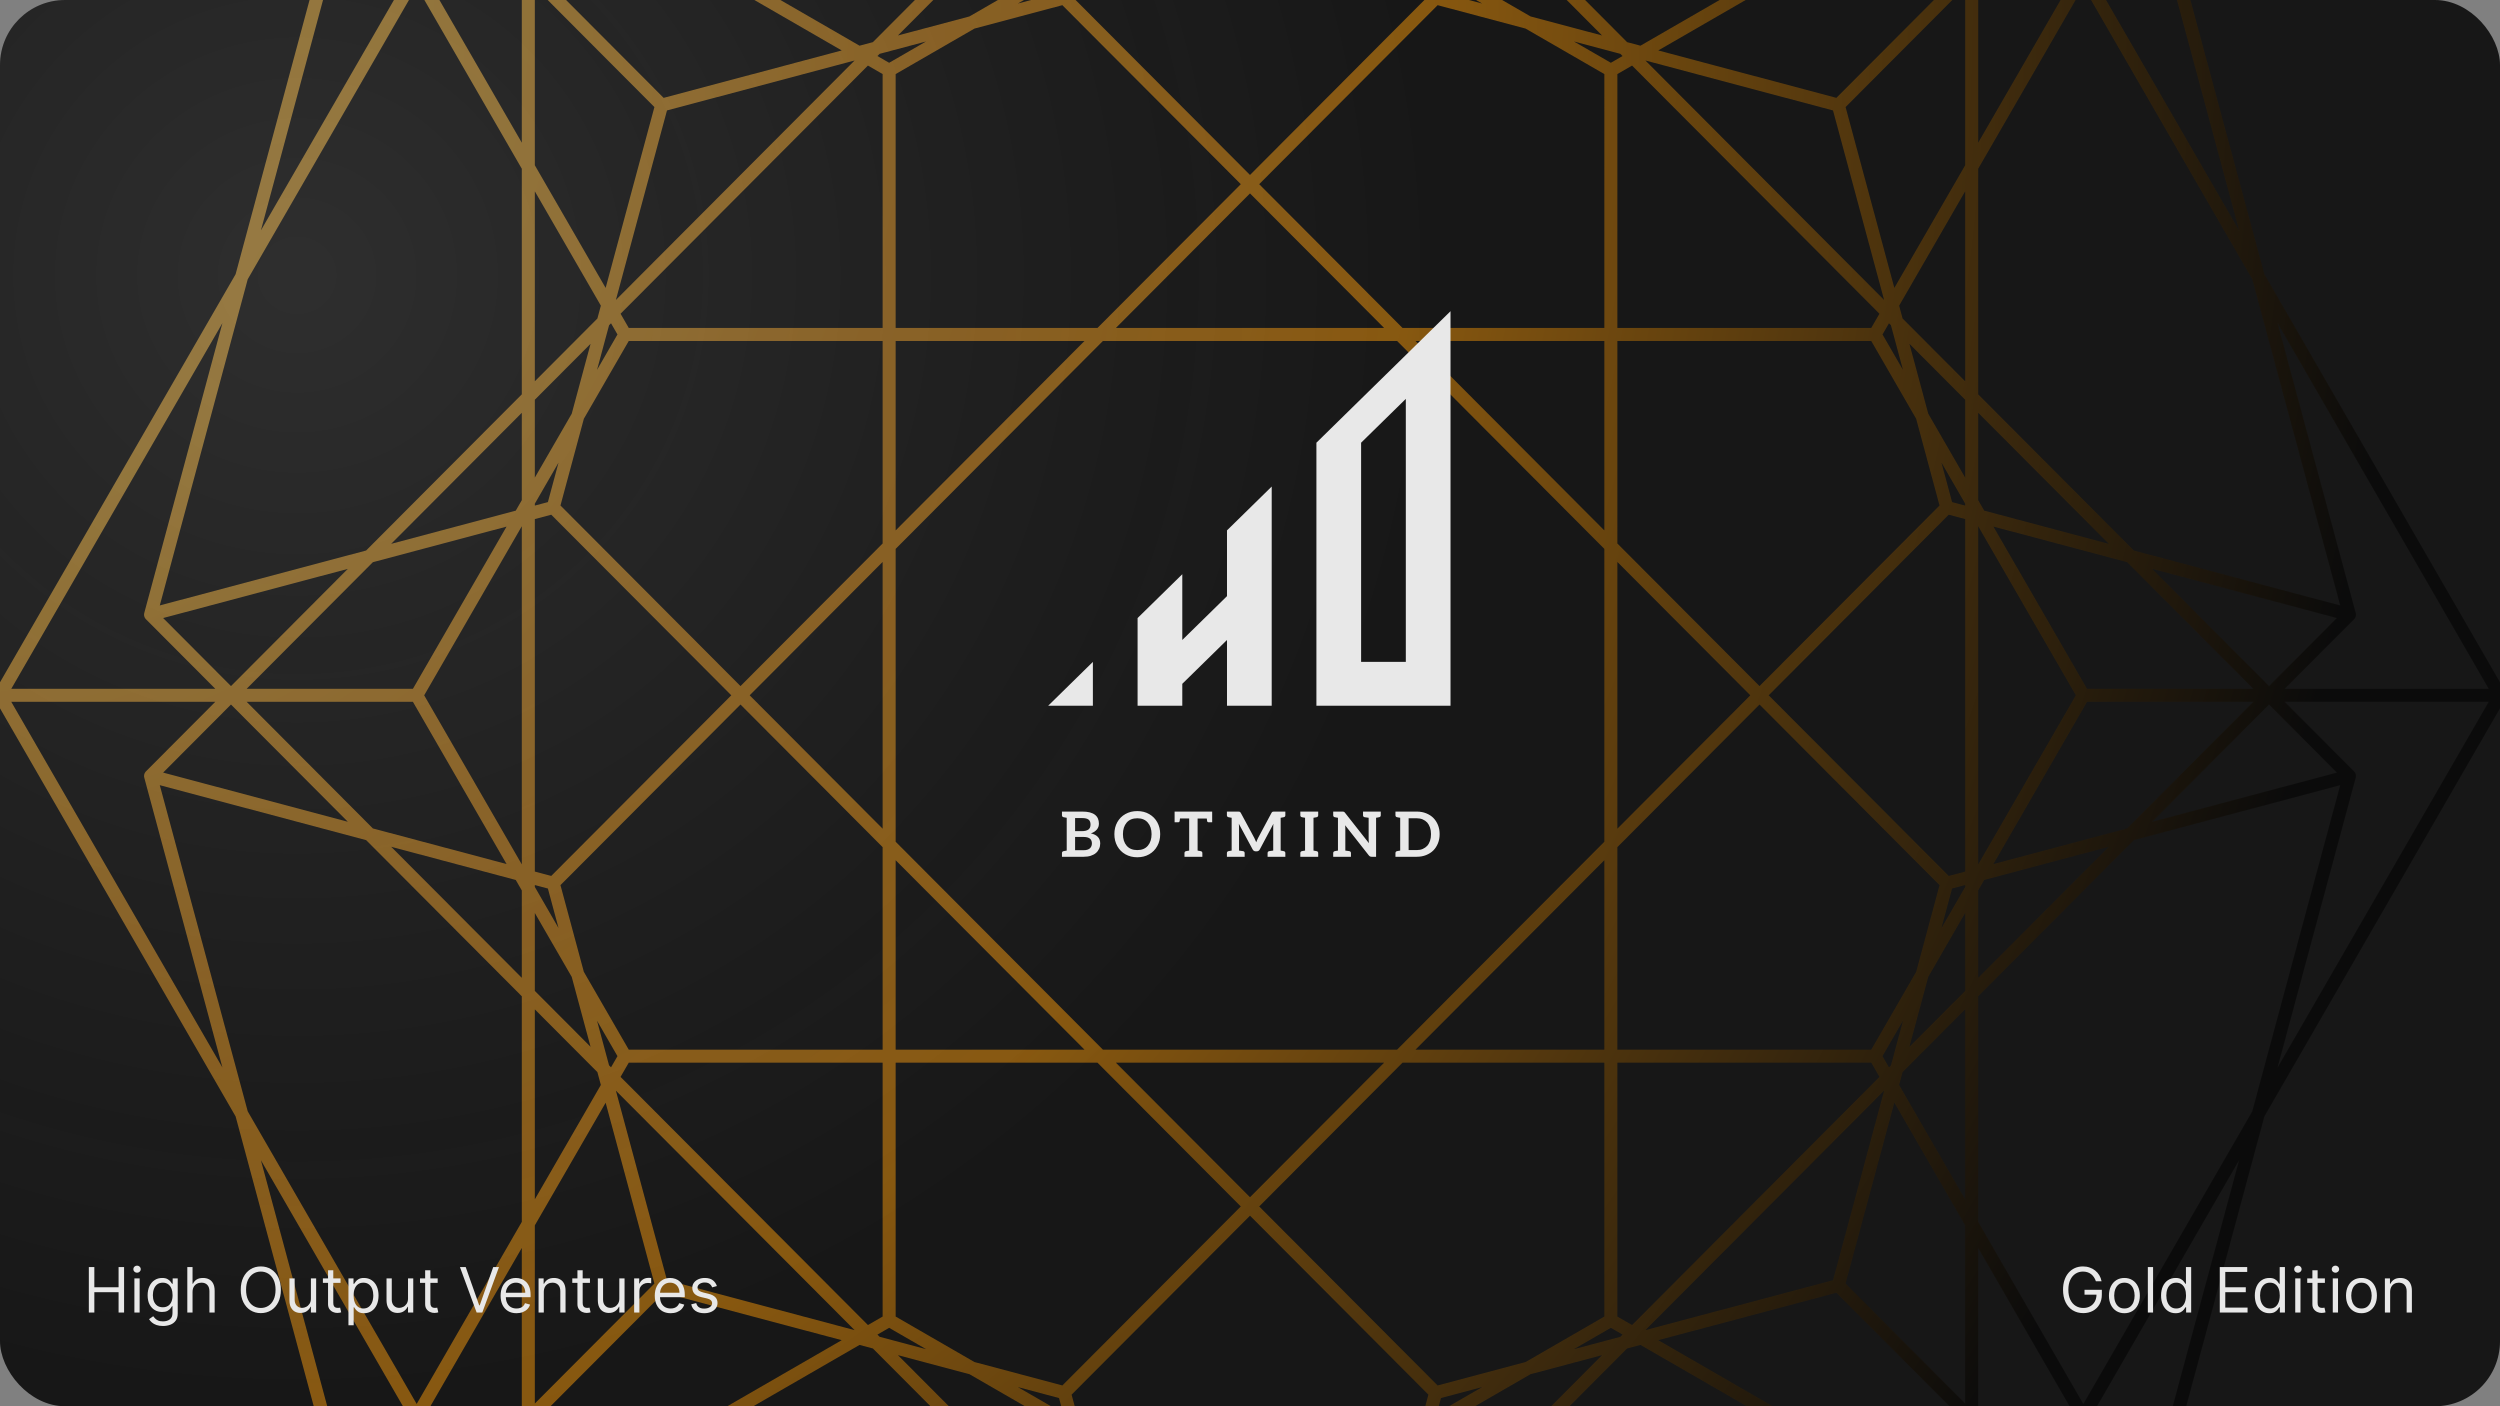 <svg width="1920" height="1080" viewBox="0 0 1920 1080" fill="none" xmlns="http://www.w3.org/2000/svg">
<rect x="0" y="0" width="1920" height="1080" fill="#808080" stroke="none"/>
<g clip-path="url(#clip0_245_367)">
<rect width="1920" height="1080" rx="50" fill="#171717"/>
<path d="M959.998 -426L405.75 -105.996V1173.99M959.998 -426L1514.25 -105.996V1173.99M959.998 -426V-105.996M1514.25 1173.99L959.998 1494M1514.25 1173.99L1237.13 1014M959.998 1494L405.75 1173.99M959.998 1494V1173.99M405.75 1173.99L682.862 1014M405.75 -105.997L682.862 53.995L959.998 -105.997L1237.13 53.995L1514.25 -105.997M682.862 1014L959.998 1173.99L1237.13 1014M682.862 1014L682.862 53.997M1237.13 1014L1237.14 53.997M1599.99 -20.249L1920 533.999L1599.99 1088.25M1599.99 -20.249H320.004M1599.99 -20.249L1440 256.862L1599.99 533.999L1440 811.135M1599.99 1088.25H320.004M1599.99 1088.25L1440 811.135M320.004 1088.25L0 533.999L320.004 -20.249M320.004 1088.25L479.996 811.135M320.004 -20.249L479.996 256.862L320.005 533.999L479.996 811.135M1440 811.135H479.996M1440 256.864H479.996M1920 534H1599.99M320.004 534H0M1804.37 595.954L1637.74 1213.9L1019.29 1378.55M1804.37 595.954L900.707 -310.558M1804.37 595.954L1495.14 678.293L1411.83 987.264L1102.6 1069.6L1019.29 1378.55M1019.29 1378.55L115.628 472.048M115.628 472.048L282.246 -145.889M115.628 472.048L424.855 389.709L508.168 80.737M282.246 -145.889L900.707 -310.558M282.246 -145.889L508.168 80.737M900.707 -310.558L817.395 -1.602L508.168 80.737M1495.14 678.292L817.395 -1.603M1102.6 1069.61L424.856 389.71M1637.74 1213.89L1411.83 987.263M115.628 595.954L282.246 1213.9L900.707 1378.55M115.628 595.954L1019.29 -310.558M115.628 595.954L424.855 678.293L508.167 987.264L817.394 1069.6L900.707 1378.55M900.707 1378.55L1804.37 472.048M1804.37 472.048L1637.74 -145.889M1804.37 472.048L1495.14 389.709L1411.83 80.737M1637.74 -145.889L1019.29 -310.558M1637.74 -145.889L1411.83 80.737M1019.29 -310.558L1102.6 -1.602L1411.83 80.737M424.856 678.292L1102.6 -1.603M817.395 1069.61L1495.14 389.71M282.246 1213.89L508.168 987.263" stroke="url(#paint0_radial_245_367)" stroke-opacity="0.5" stroke-width="10" stroke-miterlimit="10" stroke-linecap="round" stroke-linejoin="round"/>
<ellipse opacity="0.2" cx="226.5" cy="211" rx="887.5" ry="869" fill="url(#paint1_radial_245_367)"/>
<path d="M68.227 1008V973.091H72.454V988.636H91.068V973.091H95.296V1008H91.068V992.386H72.454V1008H68.227ZM103.213 1008V981.818H107.236V1008H103.213ZM105.259 977.455C104.474 977.455 103.798 977.188 103.23 976.653C102.673 976.119 102.395 975.477 102.395 974.727C102.395 973.977 102.673 973.335 103.23 972.801C103.798 972.267 104.474 972 105.259 972C106.043 972 106.713 972.267 107.27 972.801C107.838 973.335 108.122 973.977 108.122 974.727C108.122 975.477 107.838 976.119 107.27 976.653C106.713 977.188 106.043 977.455 105.259 977.455ZM125.172 1018.36C123.229 1018.36 121.558 1018.11 120.161 1017.61C118.763 1017.12 117.598 1016.48 116.666 1015.67C115.746 1014.88 115.013 1014.02 114.467 1013.11L117.672 1010.86C118.036 1011.34 118.496 1011.89 119.053 1012.5C119.609 1013.12 120.371 1013.66 121.337 1014.12C122.314 1014.59 123.592 1014.82 125.172 1014.82C127.286 1014.82 129.03 1014.31 130.405 1013.28C131.78 1012.26 132.467 1010.66 132.467 1008.48V1003.16H132.126C131.831 1003.64 131.411 1004.23 130.865 1004.93C130.331 1005.62 129.558 1006.24 128.547 1006.79C127.547 1007.32 126.195 1007.59 124.49 1007.59C122.376 1007.59 120.479 1007.09 118.797 1006.09C117.126 1005.09 115.803 1003.64 114.825 1001.73C113.859 999.818 113.376 997.5 113.376 994.773C113.376 992.091 113.848 989.756 114.791 987.767C115.734 985.767 117.047 984.222 118.729 983.131C120.411 982.028 122.354 981.477 124.558 981.477C126.263 981.477 127.615 981.761 128.615 982.33C129.626 982.886 130.399 983.523 130.933 984.239C131.479 984.943 131.899 985.523 132.195 985.977H132.604V981.818H136.49V1008.75C136.49 1011 135.979 1012.83 134.956 1014.24C133.945 1015.66 132.581 1016.7 130.865 1017.36C129.161 1018.03 127.263 1018.36 125.172 1018.36ZM125.036 1003.98C126.649 1003.98 128.013 1003.61 129.126 1002.87C130.24 1002.13 131.087 1001.07 131.666 999.682C132.246 998.295 132.536 996.636 132.536 994.705C132.536 992.818 132.251 991.153 131.683 989.71C131.115 988.267 130.274 987.136 129.161 986.318C128.047 985.5 126.672 985.091 125.036 985.091C123.331 985.091 121.911 985.523 120.774 986.386C119.649 987.25 118.803 988.409 118.234 989.864C117.678 991.318 117.399 992.932 117.399 994.705C117.399 996.523 117.683 998.131 118.251 999.528C118.831 1000.91 119.683 1002.01 120.808 1002.8C121.945 1003.59 123.354 1003.98 125.036 1003.98ZM147.876 992.25V1008H143.854V973.091H147.876V985.909H148.217C148.831 984.557 149.751 983.483 150.979 982.688C152.217 981.881 153.865 981.477 155.922 981.477C157.706 981.477 159.268 981.835 160.609 982.551C161.95 983.256 162.99 984.341 163.729 985.807C164.479 987.261 164.854 989.114 164.854 991.364V1008H160.831V991.636C160.831 989.557 160.291 987.949 159.212 986.812C158.143 985.665 156.661 985.091 154.763 985.091C153.445 985.091 152.263 985.369 151.217 985.926C150.183 986.483 149.365 987.295 148.763 988.364C148.172 989.432 147.876 990.727 147.876 992.25ZM215.713 990.545C215.713 994.227 215.048 997.409 213.719 1000.09C212.389 1002.77 210.565 1004.84 208.247 1006.3C205.929 1007.75 203.281 1008.48 200.304 1008.48C197.327 1008.48 194.679 1007.75 192.361 1006.3C190.043 1004.84 188.219 1002.77 186.889 1000.09C185.56 997.409 184.895 994.227 184.895 990.545C184.895 986.864 185.56 983.682 186.889 981C188.219 978.318 190.043 976.25 192.361 974.795C194.679 973.341 197.327 972.614 200.304 972.614C203.281 972.614 205.929 973.341 208.247 974.795C210.565 976.25 212.389 978.318 213.719 981C215.048 983.682 215.713 986.864 215.713 990.545ZM211.622 990.545C211.622 987.523 211.116 984.972 210.105 982.892C209.105 980.812 207.747 979.239 206.031 978.17C204.327 977.102 202.418 976.568 200.304 976.568C198.19 976.568 196.276 977.102 194.56 978.17C192.855 979.239 191.497 980.812 190.486 982.892C189.486 984.972 188.986 987.523 188.986 990.545C188.986 993.568 189.486 996.119 190.486 998.199C191.497 1000.28 192.855 1001.85 194.56 1002.92C196.276 1003.99 198.19 1004.52 200.304 1004.52C202.418 1004.52 204.327 1003.99 206.031 1002.92C207.747 1001.85 209.105 1000.28 210.105 998.199C211.116 996.119 211.622 993.568 211.622 990.545ZM238.776 997.295V981.818H242.798V1008H238.776V1003.57H238.503C237.889 1004.9 236.935 1006.03 235.639 1006.96C234.344 1007.88 232.707 1008.34 230.73 1008.34C229.094 1008.34 227.639 1007.98 226.366 1007.27C225.094 1006.54 224.094 1005.45 223.366 1003.99C222.639 1002.53 222.276 1000.68 222.276 998.455V981.818H226.298V998.182C226.298 1000.09 226.832 1001.61 227.901 1002.75C228.98 1003.89 230.355 1004.45 232.026 1004.45C233.026 1004.45 234.043 1004.2 235.077 1003.69C236.122 1003.18 236.997 1002.39 237.702 1001.34C238.418 1000.28 238.776 998.932 238.776 997.295ZM261.553 981.818V985.227H247.984V981.818H261.553ZM251.939 975.545H255.962V1000.5C255.962 1001.64 256.126 1002.49 256.456 1003.06C256.797 1003.61 257.229 1003.99 257.751 1004.18C258.286 1004.36 258.848 1004.45 259.439 1004.45C259.882 1004.45 260.246 1004.43 260.53 1004.39C260.814 1004.33 261.041 1004.28 261.212 1004.25L262.03 1007.86C261.757 1007.97 261.376 1008.07 260.888 1008.17C260.399 1008.28 259.78 1008.34 259.03 1008.34C257.893 1008.34 256.78 1008.1 255.689 1007.61C254.609 1007.12 253.712 1006.38 252.996 1005.38C252.291 1004.38 251.939 1003.11 251.939 1001.59V975.545ZM267.604 1017.82V981.818H271.49V985.977H271.967C272.263 985.523 272.672 984.943 273.195 984.239C273.729 983.523 274.49 982.886 275.479 982.33C276.479 981.761 277.831 981.477 279.536 981.477C281.74 981.477 283.683 982.028 285.365 983.131C287.047 984.233 288.359 985.795 289.303 987.818C290.246 989.841 290.717 992.227 290.717 994.977C290.717 997.75 290.246 1000.15 289.303 1002.19C288.359 1004.21 287.053 1005.78 285.382 1006.89C283.712 1007.99 281.786 1008.55 279.604 1008.55C277.922 1008.55 276.575 1008.27 275.564 1007.71C274.553 1007.14 273.774 1006.5 273.229 1005.78C272.683 1005.06 272.263 1004.45 271.967 1003.98H271.626V1017.82H267.604ZM271.558 994.909C271.558 996.886 271.848 998.631 272.428 1000.14C273.007 1001.64 273.854 1002.82 274.967 1003.67C276.081 1004.51 277.445 1004.93 279.058 1004.93C280.74 1004.93 282.143 1004.49 283.268 1003.6C284.405 1002.7 285.257 1001.5 285.825 999.989C286.405 998.466 286.695 996.773 286.695 994.909C286.695 993.068 286.411 991.409 285.842 989.932C285.286 988.443 284.439 987.267 283.303 986.403C282.178 985.528 280.763 985.091 279.058 985.091C277.422 985.091 276.047 985.506 274.933 986.335C273.82 987.153 272.979 988.301 272.411 989.778C271.842 991.244 271.558 992.955 271.558 994.909ZM313.354 997.295V981.818H317.376V1008H313.354V1003.57H313.081C312.467 1004.9 311.513 1006.03 310.217 1006.96C308.922 1007.88 307.286 1008.34 305.308 1008.34C303.672 1008.34 302.217 1007.98 300.945 1007.27C299.672 1006.54 298.672 1005.45 297.945 1003.99C297.217 1002.53 296.854 1000.68 296.854 998.455V981.818H300.876V998.182C300.876 1000.09 301.411 1001.61 302.479 1002.75C303.558 1003.89 304.933 1004.45 306.604 1004.45C307.604 1004.45 308.621 1004.2 309.655 1003.69C310.7 1003.18 311.575 1002.39 312.28 1001.34C312.996 1000.28 313.354 998.932 313.354 997.295ZM336.131 981.818V985.227H322.562V981.818H336.131ZM326.517 975.545H330.54V1000.5C330.54 1001.64 330.705 1002.49 331.034 1003.06C331.375 1003.61 331.807 1003.99 332.33 1004.18C332.864 1004.36 333.426 1004.45 334.017 1004.45C334.46 1004.45 334.824 1004.43 335.108 1004.39C335.392 1004.33 335.619 1004.28 335.79 1004.25L336.608 1007.86C336.335 1007.97 335.955 1008.07 335.466 1008.17C334.977 1008.28 334.358 1008.34 333.608 1008.34C332.472 1008.34 331.358 1008.1 330.267 1007.61C329.188 1007.12 328.29 1006.38 327.574 1005.38C326.869 1004.38 326.517 1003.11 326.517 1001.59V975.545ZM357.659 973.091L368.023 1002.48H368.432L378.795 973.091H383.227L370.409 1008H366.045L353.227 973.091H357.659ZM396.659 1008.55C394.136 1008.55 391.96 1007.99 390.131 1006.88C388.312 1005.75 386.909 1004.18 385.92 1002.17C384.943 1000.15 384.455 997.795 384.455 995.114C384.455 992.432 384.943 990.068 385.92 988.023C386.909 985.966 388.284 984.364 390.045 983.216C391.818 982.057 393.886 981.477 396.25 981.477C397.614 981.477 398.96 981.705 400.29 982.159C401.619 982.614 402.83 983.352 403.92 984.375C405.011 985.386 405.881 986.727 406.528 988.398C407.176 990.068 407.5 992.125 407.5 994.568V996.273H387.318V992.795H403.409C403.409 991.318 403.114 990 402.523 988.841C401.943 987.682 401.114 986.767 400.034 986.097C398.966 985.426 397.705 985.091 396.25 985.091C394.648 985.091 393.261 985.489 392.091 986.284C390.932 987.068 390.04 988.091 389.415 989.352C388.79 990.614 388.477 991.966 388.477 993.409V995.727C388.477 997.705 388.818 999.381 389.5 1000.76C390.193 1002.12 391.153 1003.16 392.381 1003.88C393.608 1004.58 395.034 1004.93 396.659 1004.93C397.716 1004.93 398.67 1004.78 399.523 1004.49C400.386 1004.18 401.131 1003.73 401.756 1003.12C402.381 1002.51 402.864 1001.75 403.205 1000.84L407.091 1001.93C406.682 1003.25 405.994 1004.41 405.028 1005.41C404.063 1006.4 402.869 1007.17 401.449 1007.73C400.028 1008.27 398.432 1008.55 396.659 1008.55ZM417.642 992.25V1008H413.619V981.818H417.506V985.909H417.847C418.46 984.58 419.392 983.511 420.642 982.705C421.892 981.886 423.506 981.477 425.483 981.477C427.256 981.477 428.807 981.841 430.136 982.568C431.466 983.284 432.5 984.375 433.239 985.841C433.977 987.295 434.347 989.136 434.347 991.364V1008H430.324V991.636C430.324 989.58 429.79 987.977 428.722 986.83C427.653 985.67 426.188 985.091 424.324 985.091C423.04 985.091 421.892 985.369 420.881 985.926C419.881 986.483 419.091 987.295 418.511 988.364C417.932 989.432 417.642 990.727 417.642 992.25ZM453.084 981.818V985.227H439.516V981.818H453.084ZM443.47 975.545H447.493V1000.5C447.493 1001.64 447.658 1002.49 447.987 1003.06C448.328 1003.61 448.76 1003.99 449.283 1004.18C449.817 1004.36 450.379 1004.45 450.97 1004.45C451.413 1004.45 451.777 1004.43 452.061 1004.39C452.345 1004.33 452.572 1004.28 452.743 1004.25L453.561 1007.86C453.288 1007.97 452.908 1008.07 452.419 1008.17C451.93 1008.28 451.311 1008.34 450.561 1008.34C449.425 1008.34 448.311 1008.1 447.22 1007.61C446.141 1007.12 445.243 1006.38 444.527 1005.38C443.822 1004.38 443.47 1003.11 443.47 1001.59V975.545ZM475.635 997.295V981.818H479.658V1008H475.635V1003.57H475.362C474.749 1004.9 473.794 1006.03 472.499 1006.96C471.203 1007.88 469.567 1008.34 467.589 1008.34C465.953 1008.34 464.499 1007.98 463.226 1007.27C461.953 1006.54 460.953 1005.45 460.226 1003.99C459.499 1002.53 459.135 1000.68 459.135 998.455V981.818H463.158V998.182C463.158 1000.09 463.692 1001.61 464.76 1002.75C465.839 1003.89 467.214 1004.45 468.885 1004.45C469.885 1004.45 470.902 1004.2 471.936 1003.69C472.982 1003.18 473.857 1002.39 474.561 1001.34C475.277 1000.28 475.635 998.932 475.635 997.295ZM487.026 1008V981.818H490.912V985.773H491.185C491.662 984.477 492.526 983.426 493.776 982.619C495.026 981.812 496.435 981.409 498.003 981.409C498.298 981.409 498.668 981.415 499.111 981.426C499.554 981.437 499.889 981.455 500.116 981.477V985.568C499.98 985.534 499.668 985.483 499.179 985.415C498.702 985.335 498.196 985.295 497.662 985.295C496.389 985.295 495.253 985.562 494.253 986.097C493.264 986.619 492.48 987.347 491.901 988.278C491.332 989.199 491.048 990.25 491.048 991.432V1008H487.026ZM515.065 1008.55C512.543 1008.55 510.366 1007.99 508.537 1006.88C506.719 1005.75 505.315 1004.18 504.327 1002.17C503.349 1000.15 502.861 997.795 502.861 995.114C502.861 992.432 503.349 990.068 504.327 988.023C505.315 985.966 506.69 984.364 508.452 983.216C510.224 982.057 512.293 981.477 514.656 981.477C516.02 981.477 517.366 981.705 518.696 982.159C520.026 982.614 521.236 983.352 522.327 984.375C523.418 985.386 524.287 986.727 524.935 988.398C525.582 990.068 525.906 992.125 525.906 994.568V996.273H505.724V992.795H521.815C521.815 991.318 521.52 990 520.929 988.841C520.349 987.682 519.52 986.767 518.44 986.097C517.372 985.426 516.111 985.091 514.656 985.091C513.054 985.091 511.668 985.489 510.497 986.284C509.338 987.068 508.446 988.091 507.821 989.352C507.196 990.614 506.884 991.966 506.884 993.409V995.727C506.884 997.705 507.224 999.381 507.906 1000.76C508.599 1002.12 509.56 1003.16 510.787 1003.88C512.014 1004.58 513.44 1004.93 515.065 1004.93C516.122 1004.93 517.077 1004.78 517.929 1004.49C518.793 1004.18 519.537 1003.73 520.162 1003.12C520.787 1002.51 521.27 1001.75 521.611 1000.84L525.497 1001.93C525.088 1003.25 524.401 1004.41 523.435 1005.41C522.469 1006.4 521.276 1007.17 519.855 1007.73C518.435 1008.27 516.838 1008.55 515.065 1008.55ZM550.571 987.682L546.957 988.705C546.73 988.102 546.395 987.517 545.952 986.949C545.52 986.369 544.929 985.892 544.179 985.517C543.429 985.142 542.469 984.955 541.298 984.955C539.696 984.955 538.361 985.324 537.293 986.062C536.236 986.79 535.707 987.716 535.707 988.841C535.707 989.841 536.071 990.631 536.798 991.21C537.526 991.79 538.662 992.273 540.207 992.659L544.094 993.614C546.435 994.182 548.179 995.051 549.327 996.222C550.474 997.381 551.048 998.875 551.048 1000.7C551.048 1002.2 550.616 1003.55 549.753 1004.73C548.901 1005.91 547.707 1006.84 546.173 1007.52C544.639 1008.2 542.855 1008.55 540.821 1008.55C538.151 1008.55 535.94 1007.97 534.19 1006.81C532.44 1005.65 531.332 1003.95 530.866 1001.73L534.685 1000.77C535.048 1002.18 535.736 1003.24 536.747 1003.94C537.77 1004.65 539.105 1005 540.753 1005C542.628 1005 544.116 1004.6 545.219 1003.81C546.332 1003 546.889 1002.03 546.889 1000.91C546.889 1000 546.571 999.239 545.935 998.625C545.298 998 544.321 997.534 543.003 997.227L538.639 996.205C536.241 995.636 534.48 994.756 533.355 993.562C532.241 992.358 531.685 990.852 531.685 989.045C531.685 987.568 532.099 986.261 532.929 985.125C533.77 983.989 534.912 983.097 536.355 982.449C537.81 981.801 539.457 981.477 541.298 981.477C543.889 981.477 545.923 982.045 547.401 983.182C548.889 984.318 549.946 985.818 550.571 987.682Z" fill="#E8E8E8"/>
<path d="M1609.64 984C1609.26 982.852 1608.77 981.824 1608.15 980.915C1607.55 979.994 1606.83 979.21 1605.99 978.562C1605.16 977.915 1604.22 977.42 1603.16 977.08C1602.1 976.739 1600.94 976.568 1599.68 976.568C1597.62 976.568 1595.73 977.102 1594.04 978.17C1592.35 979.239 1591 980.812 1590 982.892C1589 984.972 1588.5 987.523 1588.5 990.545C1588.5 993.568 1589.01 996.119 1590.02 998.199C1591.03 1000.28 1592.4 1001.85 1594.13 1002.92C1595.85 1003.99 1597.8 1004.52 1599.96 1004.52C1601.96 1004.52 1603.72 1004.1 1605.24 1003.24C1606.77 1002.38 1607.97 1001.16 1608.82 999.597C1609.68 998.017 1610.12 996.159 1610.12 994.023L1611.41 994.295H1600.91V990.545H1614.21V994.295C1614.21 997.17 1613.59 999.67 1612.37 1001.8C1611.15 1003.92 1609.47 1005.57 1607.32 1006.74C1605.18 1007.9 1602.73 1008.48 1599.96 1008.48C1596.87 1008.48 1594.15 1007.75 1591.81 1006.3C1589.48 1004.84 1587.66 1002.77 1586.35 1000.09C1585.06 997.409 1584.41 994.227 1584.41 990.545C1584.41 987.784 1584.78 985.301 1585.52 983.097C1586.27 980.881 1587.33 978.994 1588.69 977.438C1590.05 975.881 1591.67 974.688 1593.53 973.858C1595.39 973.028 1597.44 972.614 1599.68 972.614C1601.52 972.614 1603.24 972.892 1604.83 973.449C1606.43 973.994 1607.86 974.773 1609.11 975.784C1610.37 976.784 1611.42 977.983 1612.26 979.381C1613.1 980.767 1613.68 982.307 1614 984H1609.64ZM1631.54 1008.55C1629.17 1008.55 1627.1 1007.98 1625.32 1006.86C1623.54 1005.73 1622.16 1004.16 1621.16 1002.14C1620.17 1000.11 1619.67 997.75 1619.67 995.045C1619.67 992.318 1620.17 989.937 1621.16 987.903C1622.16 985.869 1623.54 984.29 1625.32 983.165C1627.1 982.04 1629.17 981.477 1631.54 981.477C1633.9 981.477 1635.97 982.04 1637.74 983.165C1639.53 984.29 1640.91 985.869 1641.9 987.903C1642.9 989.937 1643.4 992.318 1643.4 995.045C1643.4 997.75 1642.9 1000.11 1641.9 1002.14C1640.91 1004.16 1639.53 1005.73 1637.74 1006.86C1635.97 1007.98 1633.9 1008.55 1631.54 1008.55ZM1631.54 1004.93C1633.33 1004.93 1634.81 1004.47 1635.97 1003.55C1637.13 1002.63 1637.99 1001.42 1638.54 999.92C1639.1 998.42 1639.38 996.795 1639.38 995.045C1639.38 993.295 1639.1 991.665 1638.54 990.153C1637.99 988.642 1637.13 987.42 1635.97 986.489C1634.81 985.557 1633.33 985.091 1631.54 985.091C1629.74 985.091 1628.26 985.557 1627.11 986.489C1625.95 987.42 1625.09 988.642 1624.53 990.153C1623.97 991.665 1623.7 993.295 1623.7 995.045C1623.7 996.795 1623.97 998.42 1624.53 999.92C1625.09 1001.42 1625.95 1002.63 1627.11 1003.55C1628.26 1004.47 1629.74 1004.93 1631.54 1004.93ZM1653.56 973.091V1008H1649.54V973.091H1653.56ZM1670.82 1008.55C1668.64 1008.55 1666.71 1007.99 1665.04 1006.89C1663.37 1005.78 1662.06 1004.21 1661.12 1002.19C1660.18 1000.15 1659.7 997.75 1659.7 994.977C1659.7 992.227 1660.18 989.841 1661.12 987.818C1662.06 985.795 1663.38 984.233 1665.06 983.131C1666.74 982.028 1668.68 981.477 1670.89 981.477C1672.59 981.477 1673.94 981.761 1674.93 982.33C1675.93 982.886 1676.69 983.523 1677.21 984.239C1677.74 984.943 1678.16 985.523 1678.45 985.977H1678.8V973.091H1682.82V1008H1678.93V1003.98H1678.45C1678.16 1004.45 1677.74 1005.06 1677.19 1005.78C1676.65 1006.5 1675.87 1007.14 1674.86 1007.71C1673.85 1008.27 1672.5 1008.55 1670.82 1008.55ZM1671.36 1004.93C1672.98 1004.93 1674.34 1004.51 1675.45 1003.67C1676.57 1002.82 1677.41 1001.64 1677.99 1000.14C1678.57 998.631 1678.86 996.886 1678.86 994.909C1678.86 992.955 1678.58 991.244 1678.01 989.778C1677.44 988.301 1676.6 987.153 1675.49 986.335C1674.38 985.506 1673 985.091 1671.36 985.091C1669.66 985.091 1668.24 985.528 1667.1 986.403C1665.98 987.267 1665.13 988.443 1664.56 989.932C1664.01 991.409 1663.73 993.068 1663.73 994.909C1663.73 996.773 1664.01 998.466 1664.58 999.989C1665.16 1001.5 1666.01 1002.7 1667.14 1003.6C1668.27 1004.49 1669.68 1004.93 1671.36 1004.93ZM1704.79 1008V973.091H1725.86V976.841H1709.02V988.636H1724.77V992.386H1709.02V1004.25H1726.13V1008H1704.79ZM1742.82 1008.55C1740.64 1008.55 1738.71 1007.99 1737.04 1006.89C1735.37 1005.78 1734.06 1004.21 1733.12 1002.19C1732.18 1000.15 1731.7 997.75 1731.7 994.977C1731.7 992.227 1732.18 989.841 1733.12 987.818C1734.06 985.795 1735.38 984.233 1737.06 983.131C1738.74 982.028 1740.68 981.477 1742.89 981.477C1744.59 981.477 1745.94 981.761 1746.93 982.33C1747.93 982.886 1748.69 983.523 1749.21 984.239C1749.74 984.943 1750.16 985.523 1750.45 985.977H1750.8V973.091H1754.82V1008H1750.93V1003.98H1750.45C1750.16 1004.45 1749.74 1005.06 1749.19 1005.78C1748.65 1006.5 1747.87 1007.14 1746.86 1007.71C1745.85 1008.27 1744.5 1008.55 1742.82 1008.55ZM1743.36 1004.93C1744.98 1004.93 1746.34 1004.51 1747.45 1003.67C1748.57 1002.82 1749.41 1001.64 1749.99 1000.14C1750.57 998.631 1750.86 996.886 1750.86 994.909C1750.86 992.955 1750.58 991.244 1750.01 989.778C1749.44 988.301 1748.6 987.153 1747.49 986.335C1746.38 985.506 1745 985.091 1743.36 985.091C1741.66 985.091 1740.24 985.528 1739.1 986.403C1737.98 987.267 1737.13 988.443 1736.56 989.932C1736.01 991.409 1735.73 993.068 1735.73 994.909C1735.73 996.773 1736.01 998.466 1736.58 999.989C1737.16 1001.5 1738.01 1002.7 1739.14 1003.6C1740.27 1004.49 1741.68 1004.93 1743.36 1004.93ZM1762.74 1008V981.818H1766.77V1008H1762.74ZM1764.79 977.455C1764.01 977.455 1763.33 977.188 1762.76 976.653C1762.2 976.119 1761.93 975.477 1761.93 974.727C1761.93 973.977 1762.2 973.335 1762.76 972.801C1763.33 972.267 1764.01 972 1764.79 972C1765.57 972 1766.24 972.267 1766.8 972.801C1767.37 973.335 1767.65 973.977 1767.65 974.727C1767.65 975.477 1767.37 976.119 1766.8 976.653C1766.24 977.188 1765.57 977.455 1764.79 977.455ZM1785.52 981.818V985.227H1771.95V981.818H1785.52ZM1775.91 975.545H1779.93V1000.5C1779.93 1001.64 1780.1 1002.49 1780.42 1003.06C1780.77 1003.61 1781.2 1003.99 1781.72 1004.18C1782.25 1004.36 1782.82 1004.45 1783.41 1004.45C1783.85 1004.45 1784.21 1004.43 1784.5 1004.39C1784.78 1004.33 1785.01 1004.28 1785.18 1004.25L1786 1007.86C1785.73 1007.97 1785.35 1008.07 1784.86 1008.17C1784.37 1008.28 1783.75 1008.34 1783 1008.34C1781.86 1008.34 1780.75 1008.1 1779.66 1007.61C1778.58 1007.12 1777.68 1006.38 1776.96 1005.38C1776.26 1004.38 1775.91 1003.11 1775.91 1001.59V975.545ZM1791.57 1008V981.818H1795.6V1008H1791.57ZM1793.62 977.455C1792.83 977.455 1792.16 977.188 1791.59 976.653C1791.03 976.119 1790.75 975.477 1790.75 974.727C1790.75 973.977 1791.03 973.335 1791.59 972.801C1792.16 972.267 1792.83 972 1793.62 972C1794.4 972 1795.07 972.267 1795.63 972.801C1796.2 973.335 1796.48 973.977 1796.48 974.727C1796.48 975.477 1796.2 976.119 1795.63 976.653C1795.07 977.188 1794.4 977.455 1793.62 977.455ZM1813.6 1008.55C1811.24 1008.55 1809.16 1007.98 1807.38 1006.86C1805.61 1005.73 1804.22 1004.16 1803.22 1002.14C1802.23 1000.11 1801.74 997.75 1801.74 995.045C1801.74 992.318 1802.23 989.937 1803.22 987.903C1804.22 985.869 1805.61 984.29 1807.38 983.165C1809.16 982.04 1811.24 981.477 1813.6 981.477C1815.96 981.477 1818.03 982.04 1819.8 983.165C1821.59 984.29 1822.97 985.869 1823.96 987.903C1824.96 989.937 1825.46 992.318 1825.46 995.045C1825.46 997.75 1824.96 1000.11 1823.96 1002.14C1822.97 1004.16 1821.59 1005.73 1819.8 1006.86C1818.03 1007.98 1815.96 1008.55 1813.6 1008.55ZM1813.6 1004.93C1815.39 1004.93 1816.87 1004.47 1818.03 1003.55C1819.19 1002.63 1820.05 1001.42 1820.61 999.92C1821.16 998.42 1821.44 996.795 1821.44 995.045C1821.44 993.295 1821.16 991.665 1820.61 990.153C1820.05 988.642 1819.19 987.42 1818.03 986.489C1816.87 985.557 1815.39 985.091 1813.6 985.091C1811.8 985.091 1810.33 985.557 1809.17 986.489C1808.01 987.42 1807.15 988.642 1806.59 990.153C1806.04 991.665 1805.76 993.295 1805.76 995.045C1805.76 996.795 1806.04 998.42 1806.59 999.92C1807.15 1001.42 1808.01 1002.63 1809.17 1003.55C1810.33 1004.47 1811.8 1004.93 1813.6 1004.93ZM1835.63 992.25V1008H1831.6V981.818H1835.49V985.909H1835.83C1836.44 984.58 1837.38 983.511 1838.63 982.705C1839.88 981.886 1841.49 981.477 1843.47 981.477C1845.24 981.477 1846.79 981.841 1848.12 982.568C1849.45 983.284 1850.48 984.375 1851.22 985.841C1851.96 987.295 1852.33 989.136 1852.33 991.364V1008H1848.31V991.636C1848.31 989.58 1847.77 987.977 1846.71 986.83C1845.64 985.67 1844.17 985.091 1842.31 985.091C1841.02 985.091 1839.88 985.369 1838.87 985.926C1837.87 986.483 1837.08 987.295 1836.5 988.364C1835.92 989.432 1835.63 990.727 1835.63 992.25Z" fill="#E8E8E8"/>
<path d="M837.814 640.048C842.582 641.104 844.966 643.68 844.966 647.776C844.966 649.248 844.678 650.608 844.102 651.856C843.526 653.136 842.71 654.224 841.654 655.12C840.662 655.984 839.35 656.688 837.718 657.232C836.182 657.744 834.39 658 832.342 658H815.59V655.168C815.59 654.368 815.99 653.872 816.79 653.68L817.078 653.632C817.174 653.632 817.27 653.616 817.366 653.584C817.494 653.552 817.638 653.52 817.798 653.488L819.238 653.248V628.048L817.798 627.808C817.638 627.776 817.494 627.744 817.366 627.712C817.27 627.68 817.174 627.664 817.078 627.664L816.79 627.616C815.99 627.424 815.59 626.928 815.59 626.128V623.296H831.19C833.494 623.296 835.43 623.504 836.998 623.92C838.662 624.368 839.99 624.992 840.982 625.792C842.006 626.592 842.758 627.568 843.238 628.72C843.718 629.872 843.958 631.136 843.958 632.512C843.958 633.376 843.846 634.16 843.622 634.864C843.398 635.568 843.014 636.272 842.47 636.976C841.99 637.552 841.35 638.128 840.55 638.704C839.846 639.184 838.934 639.632 837.814 640.048ZM830.854 638.32C833.062 638.32 834.726 637.92 835.846 637.12C836.966 636.32 837.526 635.04 837.526 633.28C837.526 631.488 837.014 630.208 835.99 629.44C834.998 628.672 833.398 628.288 831.19 628.288H825.67V638.32H830.854ZM838.246 649.696C838.47 649.12 838.582 648.432 838.582 647.632C838.582 646.96 838.454 646.288 838.198 645.616C837.942 644.976 837.574 644.464 837.094 644.08C836.614 643.696 835.958 643.376 835.126 643.12C834.358 642.896 833.382 642.784 832.198 642.784H825.67V652.96H832.246C833.462 652.96 834.47 652.816 835.27 652.528C836.07 652.24 836.71 651.856 837.19 651.376C837.702 650.864 838.054 650.304 838.246 649.696ZM891.023 640.624C891.023 644.048 890.271 647.104 888.767 649.792C887.295 652.48 885.215 654.592 882.527 656.128C879.871 657.632 876.847 658.384 873.455 658.384C870.063 658.384 867.023 657.632 864.335 656.128C861.679 654.624 859.599 652.528 858.095 649.84C856.591 647.152 855.839 644.08 855.839 640.624C855.839 637.168 856.591 634.096 858.095 631.408C859.599 628.72 861.679 626.64 864.335 625.168C867.023 623.664 870.063 622.912 873.455 622.912C876.879 622.912 879.919 623.68 882.575 625.216C885.263 626.752 887.343 628.864 888.815 631.552C890.287 634.24 891.023 637.264 891.023 640.624ZM884.399 640.624C884.399 636.944 883.439 634 881.519 631.792C879.631 629.552 876.943 628.432 873.455 628.432C869.903 628.432 867.167 629.552 865.247 631.792C863.359 634.032 862.415 636.976 862.415 640.624C862.415 644.336 863.375 647.312 865.295 649.552C867.215 651.76 869.935 652.864 873.455 652.864C876.975 652.864 879.679 651.744 881.567 649.504C883.455 647.264 884.399 644.304 884.399 640.624ZM930.946 631.504H928.21C927.602 631.504 927.218 631.2 927.058 630.592C926.962 630.048 926.882 629.392 926.818 628.624H919.762V653.248L921.154 653.488C921.314 653.52 921.442 653.552 921.538 653.584C921.666 653.616 921.778 653.632 921.874 653.632L922.162 653.68C922.994 653.872 923.41 654.368 923.41 655.168V658H909.682V655.168C909.682 654.368 910.082 653.872 910.882 653.68L911.17 653.632C911.266 653.632 911.362 653.616 911.458 653.584C911.586 653.552 911.73 653.52 911.89 653.488L913.282 653.248V628.576H906.226C906.162 629.408 906.082 630.08 905.986 630.592C905.826 631.2 905.458 631.504 904.882 631.504H902.098V623.296H930.946V631.504ZM985.657 627.664C985.561 627.664 985.449 627.68 985.321 627.712C985.225 627.744 985.097 627.776 984.937 627.808L983.545 628.048V653.248L984.937 653.488C985.097 653.52 985.225 653.552 985.321 653.584C985.449 653.616 985.561 653.632 985.657 653.632L985.945 653.68C986.745 653.872 987.145 654.368 987.145 655.168V658H973.513V655.168C973.513 654.368 973.913 653.872 974.713 653.68L977.833 653.248V635.584L977.881 634.24C977.881 633.92 977.913 633.408 977.977 632.704L967.513 652.384C967.257 652.864 966.937 653.216 966.553 653.44C966.137 653.696 965.689 653.824 965.209 653.824H964.345C963.865 653.824 963.417 653.696 963.001 653.44C962.617 653.216 962.297 652.864 962.041 652.384L951.433 632.656L951.529 634.192C951.561 634.512 951.577 634.976 951.577 635.584V653.248L954.697 653.68C955.497 653.872 955.897 654.368 955.897 655.168V658H942.265V655.168C942.265 654.368 942.665 653.872 943.465 653.68L943.753 653.632L944.473 653.488L945.913 653.248V628.048L944.473 627.808C944.313 627.776 944.169 627.744 944.041 627.712C943.945 627.68 943.849 627.664 943.753 627.664L943.465 627.616C942.665 627.424 942.265 626.928 942.265 626.128V623.296H950.761L951.529 623.344C951.721 623.344 951.913 623.376 952.105 623.44C952.201 623.472 952.345 623.584 952.537 623.776C952.665 623.904 952.809 624.096 952.969 624.352L963.337 643.6C963.529 643.952 963.673 644.272 963.769 644.56C963.897 644.816 963.993 645.024 964.057 645.184L964.777 646.864L965.449 645.184C965.705 644.544 965.961 644 966.217 643.552L976.489 624.352C976.681 624.032 976.809 623.84 976.873 623.776C977.065 623.584 977.225 623.472 977.353 623.44C977.609 623.376 977.801 623.344 977.929 623.344L978.649 623.296H987.145V626.128C987.145 626.928 986.745 627.424 985.945 627.616L985.657 627.664ZM1010.89 627.664C1010.79 627.664 1010.68 627.68 1010.55 627.712C1010.45 627.744 1010.33 627.776 1010.17 627.808L1008.77 628.048V653.248L1010.17 653.488C1010.33 653.52 1010.45 653.552 1010.55 653.584C1010.68 653.616 1010.79 653.632 1010.89 653.632L1011.17 653.68C1011.97 653.872 1012.37 654.368 1012.37 655.168V658H998.646V655.168C998.646 654.368 999.046 653.872 999.846 653.68L1000.13 653.632L1000.85 653.488L1002.29 653.248V628.048L1000.85 627.808C1000.69 627.776 1000.55 627.744 1000.42 627.712C1000.33 627.68 1000.23 627.664 1000.13 627.664L999.846 627.616C999.046 627.424 998.646 626.928 998.646 626.128V623.296H1012.37V626.128C1012.37 626.928 1011.97 627.424 1011.17 627.616L1010.89 627.664ZM1060.43 626.128C1060.43 626.928 1060.03 627.424 1059.23 627.616L1058.94 627.664C1058.85 627.664 1058.73 627.68 1058.61 627.712C1058.51 627.744 1058.38 627.776 1058.22 627.808L1056.83 628.048V658H1053.47C1053.02 658 1052.61 657.92 1052.22 657.76C1051.9 657.632 1051.57 657.344 1051.21 656.896L1033.07 633.808C1033.13 634.512 1033.17 635.008 1033.17 635.296L1033.21 636.688V653.248L1036.33 653.68C1037.13 653.872 1037.53 654.368 1037.53 655.168V658H1023.9V655.168C1023.9 654.368 1024.3 653.872 1025.1 653.68L1025.39 653.632L1026.11 653.488L1027.55 653.248V628.048L1026.11 627.808C1025.95 627.776 1025.81 627.744 1025.68 627.712C1025.58 627.68 1025.49 627.664 1025.39 627.664L1025.1 627.616C1024.3 627.424 1023.9 626.928 1023.9 626.128V623.296H1030.91L1031.63 623.344C1031.85 623.344 1032.03 623.392 1032.16 623.488C1032.29 623.52 1032.43 623.616 1032.59 623.776L1033.07 624.352L1051.31 647.536L1051.17 645.904C1051.13 645.552 1051.12 645.04 1051.12 644.368V628.048L1048 627.616C1047.2 627.424 1046.8 626.928 1046.8 626.128V623.296H1060.43V626.128ZM1104.35 633.616C1105.21 635.728 1105.64 638.064 1105.64 640.624C1105.64 643.184 1105.21 645.52 1104.35 647.632C1103.45 649.84 1102.27 651.68 1100.79 653.152C1099.32 654.624 1097.47 655.808 1095.23 656.704C1093.08 657.568 1090.7 658 1088.07 658H1071.71V655.168C1071.71 654.368 1072.11 653.872 1072.91 653.68L1073.19 653.632C1073.29 653.632 1073.39 653.616 1073.48 653.584C1073.61 653.552 1073.75 653.52 1073.91 653.488L1075.35 653.248V628.048L1073.91 627.808C1073.75 627.776 1073.61 627.744 1073.48 627.712C1073.39 627.68 1073.29 627.664 1073.19 627.664L1072.91 627.616C1072.11 627.424 1071.71 626.928 1071.71 626.128V623.296H1088.07C1090.7 623.296 1093.08 623.728 1095.23 624.592C1097.47 625.488 1099.32 626.672 1100.79 628.144C1102.27 629.616 1103.45 631.44 1104.35 633.616ZM1098.25 645.76C1098.76 644.256 1099.02 642.544 1099.02 640.624C1099.02 638.736 1098.76 637.04 1098.25 635.536C1097.67 633.936 1096.95 632.656 1096.09 631.696C1095.16 630.704 1094.01 629.904 1092.63 629.296C1091.29 628.72 1089.77 628.432 1088.07 628.432H1081.83V652.864H1088.07C1089.77 652.864 1091.29 652.576 1092.63 652C1094.01 651.392 1095.16 650.592 1096.09 649.6C1096.99 648.608 1097.71 647.328 1098.25 645.76Z" fill="#E8E8E8"/>
<path d="M805 542L839.333 508.333V542H805ZM942.333 542V491.5L908 525.166V542H873.667V474.667L908 441V474.667V491.5L942.333 457.833V407.334L976.667 373.666V407.334V474.667V542H942.333ZM1079.67 407.334V340V306.333L1045.33 340V407.334V508.333H1079.67V407.334ZM1079.67 542H1045.33H1011V407.334V340L1045.33 306.333L1079.67 272.667L1114 239V272.667V340V407.334V542H1079.67Z" fill="#E8E8E8"/>
</g>
<defs>
<radialGradient id="paint0_radial_245_367" cx="0" cy="0" r="1" gradientUnits="userSpaceOnUse" gradientTransform="translate(-51 -4) rotate(28.739) scale(2310.63)">
<stop offset="0.169" stop-color="#FFC045"/>
<stop offset="0.336" stop-color="#F1A026"/>
<stop offset="0.502" stop-color="#F99909"/>
<stop offset="0.823"/>
</radialGradient>
<radialGradient id="paint1_radial_245_367" cx="0" cy="0" r="1" gradientUnits="userSpaceOnUse" gradientTransform="translate(226.5 211) rotate(90) scale(869 887.5)">
<stop stop-color="white" stop-opacity="0.5"/>
<stop offset="1" stop-color="#D9D9D9" stop-opacity="0"/>
</radialGradient>
<clipPath id="clip0_245_367">
<rect width="1920" height="1080" rx="50" fill="white"/>
</clipPath>
</defs>
</svg>

